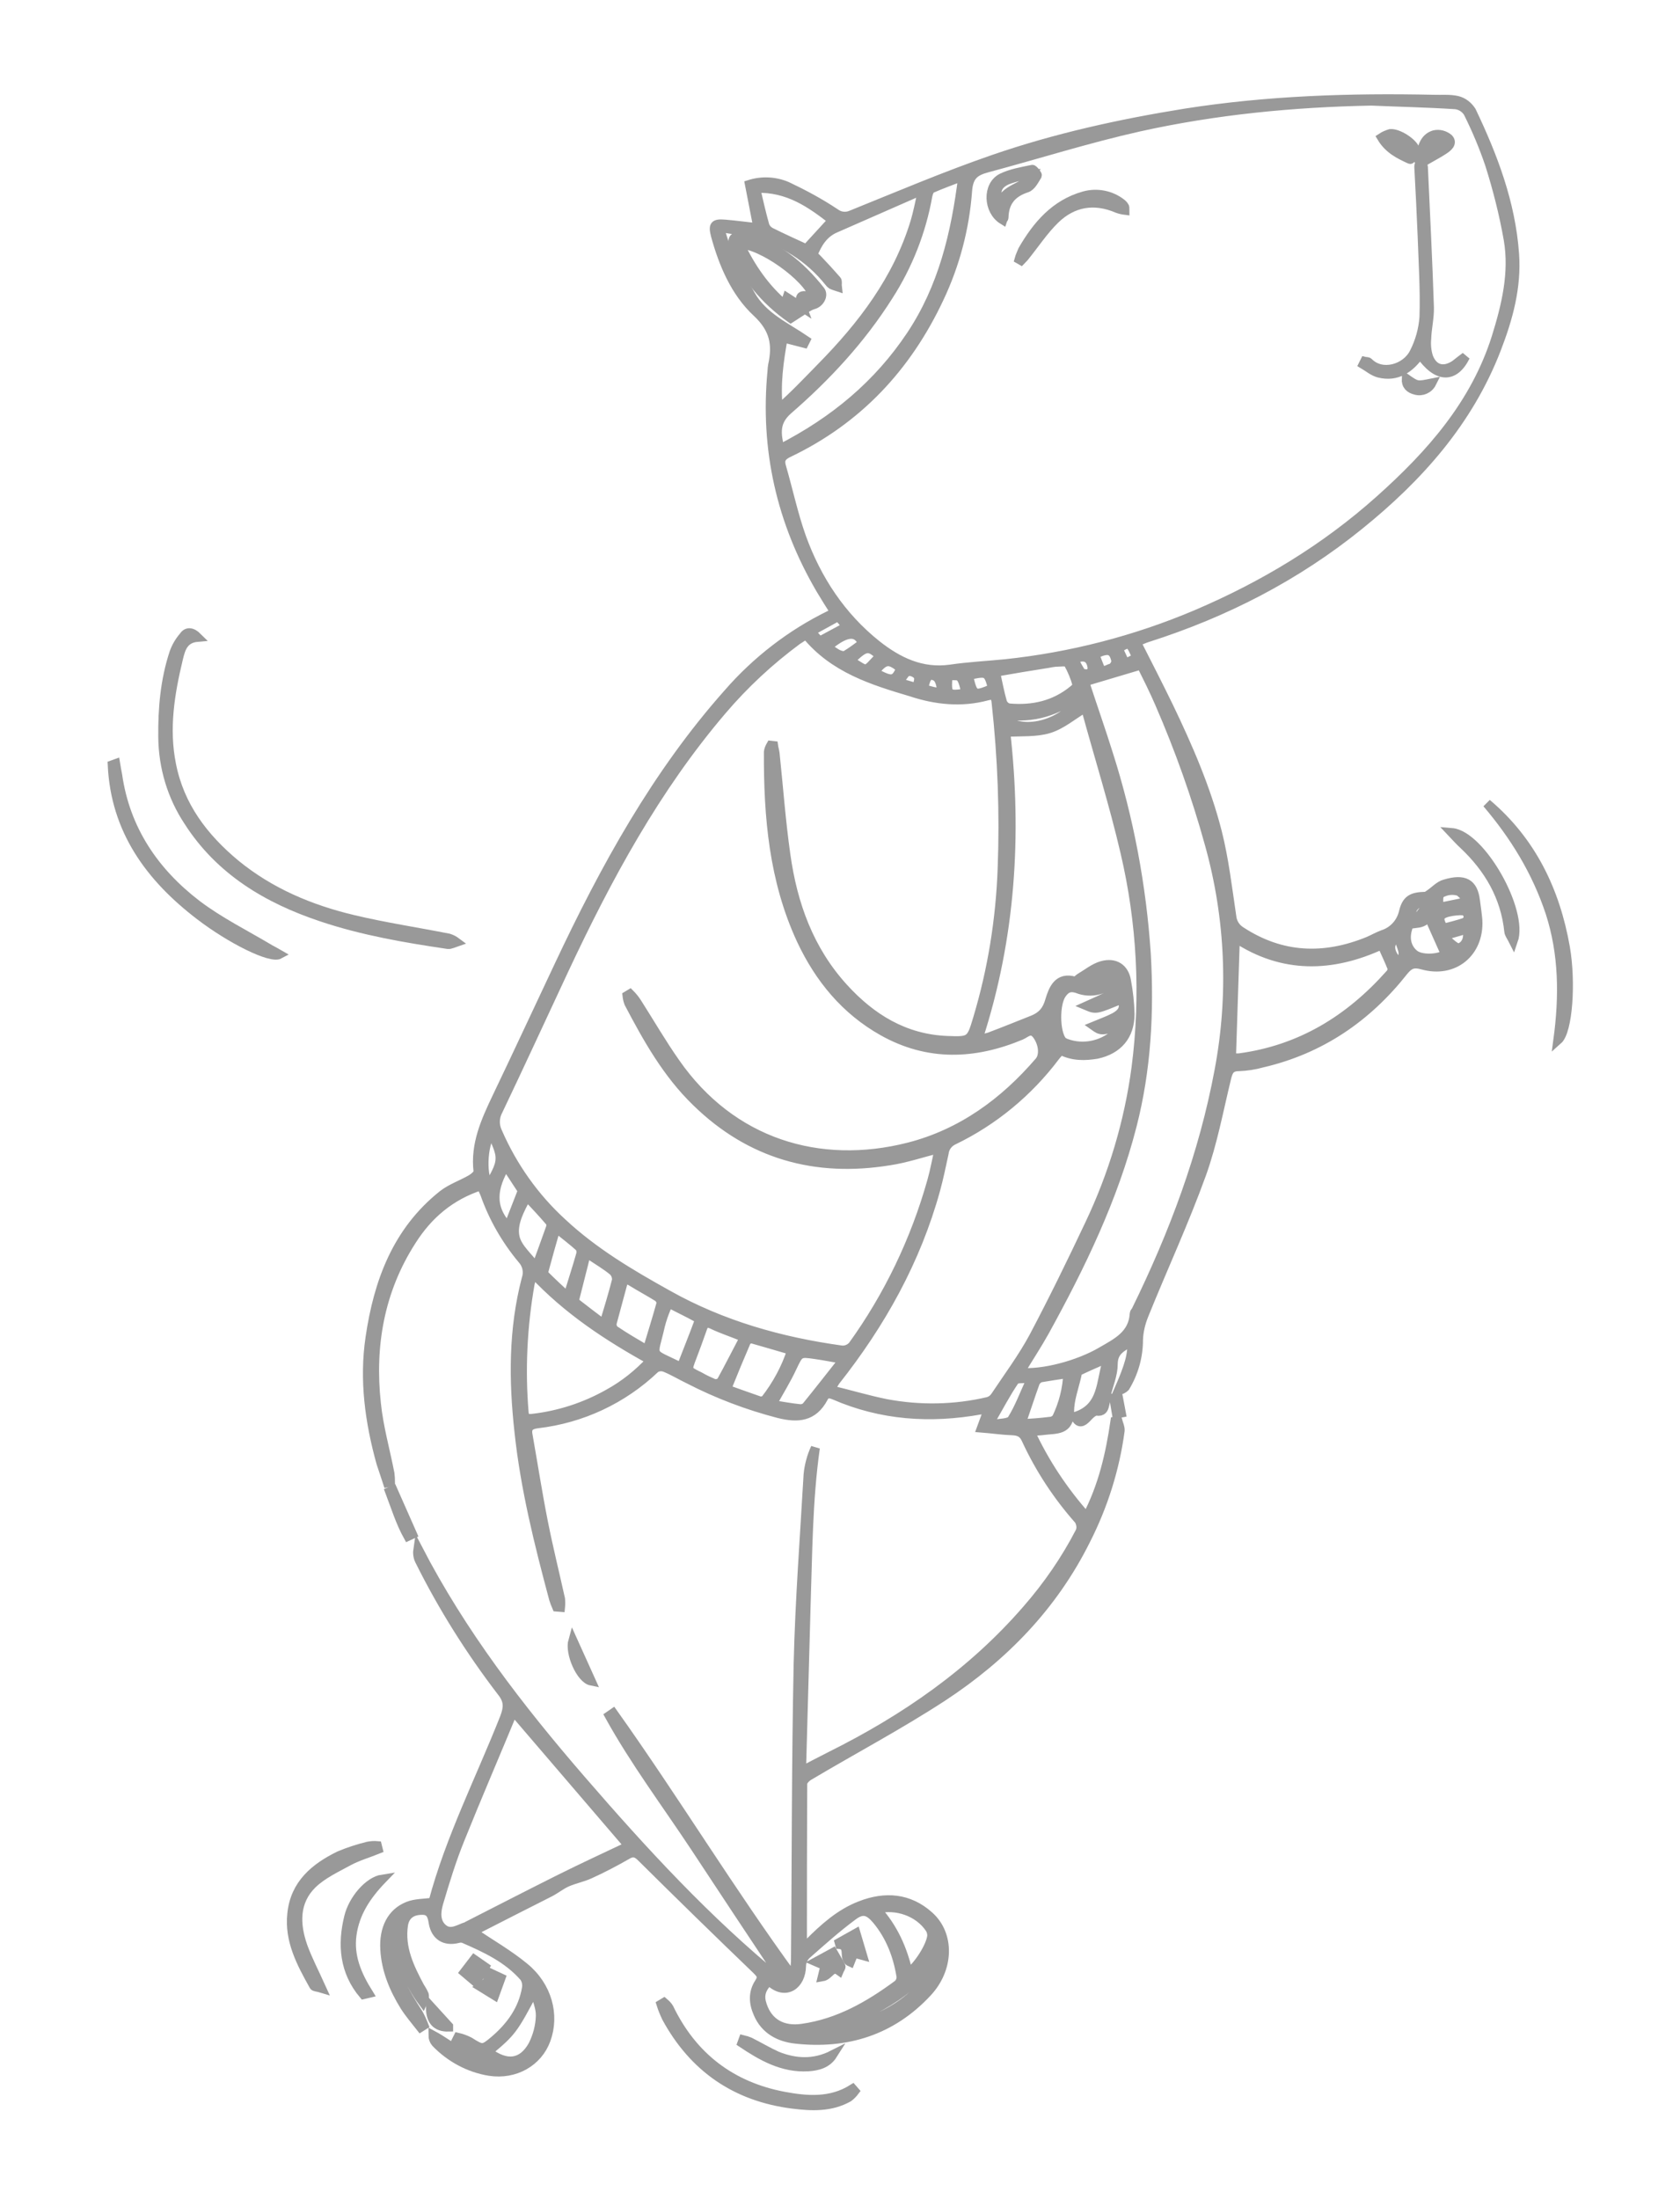 <?xml version="1.0" encoding="utf-8"?>
<!-- Generator: Adobe Illustrator 23.0.2, SVG Export Plug-In . SVG Version: 6.00 Build 0)  -->
<svg version="1.1" id="Capa_1" xmlns="http://www.w3.org/2000/svg" xmlns:xlink="http://www.w3.org/1999/xlink" x="0px" y="0px"
	 viewBox="0 0 558.4 730.8" style="enable-background:new 0 0 558.4 730.8;" xml:space="preserve">
<style type="text/css">
	.st0{opacity:0.503;}
	.st1{fill:#333333;stroke:#333333;stroke-width:3;}
</style>
<g id="Grupo_346" transform="translate(142.106 193.096)" class="st0">
	<path id="Trazado_19644" class="st1" d="M42.9,341c-0.4-0.9-0.7-1.8-1-2.7c-4.9-18.3-9.5-36.7-11.5-55.5c-1.9-17.1-2-34.1,2.4-50.9
		c0.8-2.3,0.2-4.8-1.4-6.5c-5.4-6.5-9.6-13.8-12.4-21.8c-0.4-0.9-0.8-1.8-1.3-2.6c-10.1,3.3-17.5,9.6-23,18.3
		c-10.6,16.5-13.8,34.9-11.7,54.1c0.8,7.8,3,15.5,4.5,23.2c0.1,1,0.2,2,0.2,2.9l-1,0.2c-0.7-2.2-1.5-4.4-2.2-6.6
		c-3.8-13.7-5.7-27.6-3.6-41.7c2.7-18.4,8.9-35.3,24.1-47.4c2.8-2.2,6.4-3.4,9.5-5.2c1-0.6,2.4-1.8,2.3-2.5
		c-1.1-9.1,2.5-16.9,6.2-24.7c7-14.6,13.8-29.3,20.7-43.9c15.2-32.3,32.3-63.5,56.2-90.4c9.4-10.8,20.9-19.7,33.8-26
		c0.4-0.2,0.9-0.5,1.6-1c-1.6-2.5-3.1-4.9-4.6-7.4c-13.2-22.5-18.7-46.7-16.2-72.7c0-0.6,0.1-1.2,0.2-1.9c1.5-6.9,0.6-12.1-5.3-17.6
		c-7.1-6.6-11.1-16-13.7-25.5c-0.9-3.5-0.4-4.1,3.2-3.8c3.6,0.3,7.2,0.8,10.9,1.2l-2.8-14.4c4.1-1.3,8.5-1.1,12.5,0.6
		c5.5,2.6,10.9,5.5,16,8.9c1.6,1.2,3.6,1.4,5.4,0.6c15.6-6.3,31.1-12.9,47-18.4c20.8-7.2,42.2-11.9,63.9-15.4
		c27.4-4.3,54.9-5.2,82.5-4.6c2.7,0.1,5.5-0.2,8,0.4c2,0.5,3.6,1.8,4.7,3.5c7.2,15.1,13.1,30.6,14.3,47.5c0.8,11.1-2.1,21.5-6,31.6
		c-9.3,24.1-25.8,42.6-45.6,58.6c-21,17-44.6,29.1-70.3,37.3c-1.3,0.4-2.5,1-3.8,1.5c3.7,7.3,7.3,14.3,10.7,21.3
		c6.5,13.5,12.5,27.3,16.2,41.8c2.3,9.1,3.4,18.6,4.8,28c0.2,2.1,1.3,3.9,3.1,5c13.5,8.8,27.6,9.3,42.3,3.3c1.6-0.7,3.2-1.6,4.8-2.2
		c3.5-1.1,6.1-4,6.9-7.6c1-4.1,2.9-5,7.2-5.1c0.6,0,1.2-0.6,1.7-0.9c1.6-1.1,3-2.7,4.8-3.2c6.6-2,9.5-0.2,10.2,5.5
		c0.3,2.2,0.6,4.3,0.8,6.5c0.6,10.8-8,17.9-18.5,14.9c-2.9-0.8-4.3-0.2-6.1,2c-12.2,15.5-27.7,26.1-47.1,30.6
		c-2.5,0.7-5.1,1.1-7.7,1.2c-2.9,0-3.5,1.4-4.1,3.8c-2.6,10.7-4.6,21.6-8.3,31.9c-5.7,15.8-12.8,31.1-19.1,46.7
		c-1.1,2.7-1.8,5.5-1.9,8.4c0,5.5-1.5,10.9-4.4,15.7c-0.6,0.6-1.3,1-2.2,1c3.5-8,4.7-12,4.3-16.2c-3,1.9-6.1,3-6.1,7.6
		c0,3.4-1.5,6.9-2.4,10.5l1.4,0.4c-2.8,0.3-0.6,5.3-4.5,4.7c-1-0.1-2.4,1.3-3.3,2.3c-1.4,1.4-2.6,2.1-3.9-0.5
		c9.5-3,8.4-11.6,10.7-18.5l-0.6-0.6c-3,1.3-6,2.6-8.9,4c-0.4,0.2-0.5,1.1-0.6,1.6c-0.9,3.9-2.4,7.9-2.4,11.8c0,6.5-4.5,5.8-8.5,6.3
		c-1.3,0.2-2.7,0.2-4.6,0.3c4.8,10.4,11.2,20,18.8,28.5c5.4-10.3,7.8-21,9.4-31.9l0.9-0.2c0.3,1.1,0.9,2.3,0.8,3.4
		c-1.7,12.7-5.6,25-11.4,36.4c-10.9,21.9-27.4,38.8-47.5,52c-14.4,9.4-29.7,17.5-44.5,26.3c-0.9,0.5-2.1,1.7-2.1,2.6
		c-0.1,18-0.1,36-0.1,54.7c1-0.8,1.6-1.2,2.1-1.7c5.1-5.1,10.4-9.9,17.2-12.5c8.2-3.2,16.1-2.6,22.8,3.4c7,6.2,6.8,17.6-0.6,25.5
		c-11.8,12.7-26.8,17.4-43.8,15.5c-5.4-0.6-10.2-3.1-12.5-8.6c-1.5-3.4-1.7-6.9,0.4-10.1c1.3-2,0.7-2.8-0.8-4.3
		c-12.8-12.3-25.5-24.7-38.1-37.2c-1.5-1.5-2.7-2.4-5-1c-4,2.3-8.2,4.5-12.4,6.4c-2.4,1.1-5.1,1.6-7.6,2.7c-2,0.9-3.8,2.4-5.8,3.4
		c-7.9,4-15.8,8-23.6,12c-0.8,0.4-1.5,0.9-1.8,1.1c5.8,3.9,11.9,7.4,17.1,11.7c7.7,6.3,10.2,15.9,7.2,24.1
		c-2.7,7.4-10.3,11.8-18.8,10.5c-6.8-1.1-13.1-4.5-17.9-9.5c-0.6-0.7-0.9-1.6-0.9-2.5c6.1,3.3,11.1,8.3,19.1,9.6l-11.4-7.7l0.6-1.2
		c1.3,0.3,2.6,0.8,3.8,1.4c4.3,2.7,4.5,2.8,8.3-0.4c5.4-4.6,9.5-10.2,10.7-17.4c0.2-1.3-0.1-2.6-0.8-3.6
		c-5.5-6.3-12.9-9.7-20.3-12.9c-0.6-0.1-1.2-0.1-1.8,0.1c-4.2,1-7.3-0.8-8.1-5.2c-0.4-2.6-1-4.4-4.1-4.2c-3.2,0.1-5.3,1.7-5.8,4.9
		c-1.1,7.6,2,14,5.4,20.4c0.6,0.9,1.1,1.8,1.5,2.7c0.2,0.9,0,1.8-0.4,2.6c-5.1-6.9-7.9-14.5-9.6-23c-0.4,1.5-0.7,2.9-0.8,4.5
		c0.3,8.5,4.5,15.4,8.9,22.2c0.7,1.3,1.3,2.6,1.8,3.9l-1.1,0.7c-1.8-2.3-3.7-4.5-5.3-7c-3.6-5.8-6.2-12-6.6-18.9s2.2-12.2,7.7-14.4
		c2.5-1,5.4-0.9,8.3-1.3c5.6-21.1,15.7-40.9,23.8-61.4c1.2-3.2,1.4-5.5-0.9-8.4c-10.5-13.7-19.7-28.3-27.4-43.8
		c-0.6-1.2-0.7-2.6-0.5-3.9c14.6,28.2,33.7,53,54.3,76.8c20.5,23.7,41.7,46.8,66.1,66.7l0.7-0.5c-9.7-14.6-19.4-29.2-29-43.8
		c-9.6-14.5-20.1-28.5-28.5-43.7l1.3-0.9c20.5,28.8,38.8,59,59.9,87.9c0.4-1.7,0.6-3.5,0.7-5.2c0.3-33.1,0.2-66.2,0.9-99.3
		c0.5-20.9,2.1-41.8,3.3-62.7c0.3-3,1.1-6,2.4-8.8c-2.5,17.7-2.5,35.5-3.1,53.2c-0.5,17.8-1,35.6-1.5,54.2c3.7-1.9,6.7-3.5,9.7-5
		c24.7-12.3,47-27.7,65.2-48.7c6.9-7.9,12.9-16.6,17.7-25.9c0.5-1.2,0.3-2.6-0.4-3.8c-7.1-8-13-17-17.5-26.7c-1-2.3-2.4-2.9-4.7-3
		c-3.2-0.1-6.4-0.6-10.2-0.9l2.2-6c-0.8-0.1-1.7-0.1-2.5,0c-16.7,3-33,1.9-48.6-4.9c-1.7-0.7-2.8-0.7-3.6,0.9
		c-3.4,6.4-8.5,6.8-14.9,5.2c-10.4-2.7-20.4-6.5-29.9-11.4c-2.7-1.3-5.3-2.9-8.1-4c-1.1-0.3-2.2-0.2-3.1,0.5
		c-10.7,10.2-24.4,16.6-39.1,18.3c-2.3,0.3-3.6,1.1-3.1,3.7c1.7,9.6,3.2,19.3,5.1,28.9c1.7,8.6,3.8,17,5.7,25.6
		c0.1,0.9,0.1,1.8,0,2.8L42.9,341z M313.7-159.5c-26,0.5-51.8,3-77.1,8.6c-17,3.8-33.7,9.1-50.5,13.6c-4.1,1.1-6.2,2.5-6.6,7.6
		c-0.9,12.4-4.1,24.5-9.4,35.7c-10.8,23-27.2,40.5-50.3,51.5c-2,1-2.8,2.1-2.2,4.3c2.3,7.9,4,16,6.7,23.6
		c5.1,14.1,13.2,26.4,25,35.8c7.1,5.6,14.9,9.4,24.4,8.1c6.1-0.9,12.2-1.2,18.3-1.8c21.8-2.3,43.2-7.8,63.5-16.4
		c22.3-9.5,42.9-21.9,61-38.1c16.9-15.1,31.7-31.8,38.7-54c3.3-10.6,5.9-21.4,4-32.5c-1.5-8.5-3.6-16.8-6.2-25
		c-2-5.9-4.4-11.6-7.2-17.2c-0.9-1.4-2.4-2.4-4.1-2.6C332.4-158.9,323-159.1,313.7-159.5z M125.8,17.8c-1,0.7-2,1.3-2.9,1.9
		c-9.2,6.8-17.6,14.6-25,23.3c-22.1,25.9-38.1,55.5-52.5,86.2c-7.3,15.6-14.5,31.3-21.9,46.8c-1.2,2.2-1.3,4.8-0.2,7.1
		c5,11.5,12.3,21.8,21.5,30.2c10.5,9.8,22.7,17,35.1,23.9c18,10.1,37.5,15.6,57.8,18.4c1.4,0.1,2.7-0.5,3.6-1.5
		c11.9-16.5,20.8-35.1,26.3-54.7c1-3.5,1.6-7.1,2.5-10.8c-5.9,1.5-11.2,3.3-16.6,4.1c-24.5,4-46.2-2-64.2-19.6
		c-9.7-9.4-16.2-21-22.4-32.8c-0.3-0.8-0.5-1.6-0.6-2.5l1-0.6c0.9,0.9,1.7,1.9,2.4,3c4.2,6.6,8.2,13.5,12.7,19.9
		c18.6,26.7,47.8,35.6,77.6,28c17.5-4.5,31.6-14.8,43.3-28.4c1.8-2.1,1.3-6.1-0.8-8.9c-1.9-2.5-3.6-0.5-5.2,0.2
		c-15.5,6.5-30.9,7.1-45.9-1.3c-12.5-7-21.2-17.6-27.2-30.4c-9.2-19.8-11-41-10.9-62.5c0.1-0.8,0.4-1.5,0.8-2.2l0.9,0.1
		c0.1,0.8,0.4,1.7,0.5,2.5c1.2,11.3,2,22.6,3.6,33.8c2.3,16.5,7.8,31.7,19.2,44.2c9.2,10.1,20.2,16.9,34.3,17.5
		c7.8,0.3,8,0.2,10.2-7.2c4.9-16.3,7.6-33.1,8.2-50.1c0.7-18.3,0-36.7-2-54.9c-0.2-2.2-0.7-2.9-3-2.3c-8.5,2.3-17.1,1.4-25.2-1.3
		C148,33.1,135,29.1,125.8,17.8z M210.5,156c-0.7,0.7-1.3,1.3-1.9,2.1c-8.9,11.8-20.5,21.4-33.8,27.8c-1.7,0.8-2.9,2.4-3.1,4.3
		c-0.9,4.1-1.7,8.1-2.8,12.1c-6.5,23.6-18.2,44.5-33.3,63.6c-0.6,0.9-1.2,1.9-1.7,2.9c6.6,1.6,12.6,3.4,18.6,4.6
		c11.2,2.1,22.7,1.9,33.8-0.7c1-0.3,1.8-0.9,2.4-1.8c4.4-6.6,9.1-12.9,12.8-19.8c6.5-12.3,12.6-24.8,18.5-37.3
		c7.8-16.4,13.1-34,15.5-52.1c3.1-23.9,1.8-48.2-3.7-71.6c-3.7-15.9-8.6-31.5-12.9-47.2c-0.1-0.3-0.2-0.5-0.4-0.7
		c-4.1,2.4-7.7,5.6-12,6.9c-4.3,1.3-9.2,0.9-14.3,1.2c3.8,34,1.8,68.1-9.2,101.9c1.3-0.1,2.6-0.3,3.8-0.7c4.8-1.8,9.7-3.8,14.5-5.7
		c2.9-1.2,4.6-3.1,5.5-6.4c1.1-3.6,2.7-8.1,8.4-6.4c0.4,0.1,1.1-0.8,1.6-1.1c2.4-1.4,4.8-3.4,7.4-4.1c4.3-1.2,7.4,0.9,8.1,5
		c0.7,3.7,1.1,7.4,1.2,11.1c0,7.2-4,11.9-11.1,13.4C218.7,157.9,214.6,158.1,210.5,156L210.5,156z M196.9,263
		c7.5,0.7,19.4-2.4,27.2-7c5-2.9,10.4-5.5,10.8-12.5c0-0.4,0.4-0.7,0.6-1.1c12.5-25.5,22.4-51.8,27.6-79.8c4.7-24.9,3.6-50.6-3.2-75
		c-4.4-16-10-31.7-16.6-46.9c-1.9-4.4-4.1-8.8-6.1-12.8l-18.8,5.6c2.6,8,5.4,15.9,7.9,23.9c6.9,21.6,11.1,44,12.6,66.6
		c1.1,19.2,0.1,38.3-4.7,57c-6.2,24.2-17,46.5-29,68.3C202.7,253.8,199.8,258.2,196.9,263z M28.5,375.6c-5.9,14.3-12,28.4-17.7,42.6
		c-2.8,6.9-5,14.1-7.1,21.2c-0.8,2.8-1.2,6.3,1.5,8.5c2.6,2.1,5.3,0,7.9-0.8c0.1,0,0.2-0.1,0.3-0.2c10.2-5.2,20.3-10.4,30.5-15.5
		c7.6-3.8,15.2-7.3,23-11L28.5,375.6z M97.1-117.5c2.1,8.7,6.4,15.4,10.3,22.4c4.1,7.3,11.7,10.6,18.3,15.1l-0.5,1l-7-1.8
		c-1.4,7.8-2.5,15.5-1.6,23.7c5.1-4.4,9.5-9.1,14.1-13.8c13.8-14,25.5-29.3,31.3-48.4c0.9-3,1.5-6.1,2.2-9.2l-0.9-0.9
		c-9.3,4.1-18.5,8.1-27.8,12.2c-3.9,1.7-5.9,5-7.4,8.8c0.5,0.5,1,0.9,1.4,1.3c2.2,2.3,4.4,4.7,6.5,7.1c0.4,0.4,0.1,1.4,0.2,2.2
		c-0.6-0.2-1.3-0.4-1.9-0.7c-0.3-0.2-0.6-0.5-0.9-0.9c-6.4-8-15.3-13.7-25.3-16.1C104.7-116.4,101.1-116.8,97.1-117.5z M267.2,158.5
		c0.8,0,1.7,0,2.5,0c20.4-2.7,36.7-12.7,50.2-27.9c0.5-0.5,0.7-1.2,0.7-1.9c-1-2.6-2.2-5-3.4-7.8c-16.6,7.7-33,8.1-48.7-2.3
		L267.2,158.5z M117.1-43.9c18-9.2,32.6-21.3,43.6-37.8c10.5-15.8,14.8-33.5,17.2-52.8c-3.9,1.5-7.2,2.7-10.4,4.1
		c-0.6,0.3-1,1.4-1.2,2.3c-2.1,11.9-6.6,23.3-13.1,33.4c-9.1,14.4-20.6,26.8-33.4,37.9C115.4-52.9,115.9-49.1,117.1-43.9z
		 M35.1,230.1c-0.4,1.1-0.7,2.3-1,3.4c-2.5,14.2-3.2,28.6-2,42.9c0.2,2,1.2,2,2.7,1.9c8.9-1,17.5-3.8,25.3-8.2
		c5.3-2.9,10-6.7,14.1-11.1C59.9,251.1,46.5,242.3,35.1,230.1z M113.2,465.5c-2.4,2.5-3,4.8-1.9,7.9c1.9,5.7,6.6,8.6,13.3,7.6
		c12-1.7,22.1-7.5,31.6-14.5c0.8-0.6,1.2-1.6,1.2-2.6c-1.1-7-3.6-13.5-8.1-18.9c-2.7-3.2-4.7-3.8-8-1.3c-5.4,4-10.4,8.5-15.4,12.9
		c-1,1-1.6,2.3-1.6,3.7c-0.1,6.3-5.2,10-10.4,5.3C113.7,465.6,113.4,465.6,113.2,465.5L113.2,465.5z M219.1,141.2
		c11.8-5.3,12-5.4,9.7-8.8c-3.2,3.6-8.3,4.9-12.8,3.1c-2.7-0.9-4,0.1-5.2,1.8c-2.3,3.3-2.2,12.5,0.1,15.5c0.4,0.4,1,0.7,1.6,0.9
		c5.4,1.9,11.4,0.7,15.8-3c0.8-0.9,1.5-1.8,2.2-2.9c-6.6,1.8-6.6,1.8-9,0.1c2.4-1,4.7-1.8,6.8-2.9c2.4-1.3,3.9-3.1,2.3-6
		C222.2,142.5,222.2,142.5,219.1,141.2L219.1,141.2z M188.8,30.3c0.8,3.6,1.4,6.9,2.3,10c0.4,1,1.2,1.7,2.2,1.9
		c7.8,0.7,15.1-0.9,21.3-6c0.5-0.4,1.4-1.2,1.3-1.6c-0.7-2.6-1.7-5-3-7.3c-0.5-0.7-2.7-0.3-4.2-0.3c-0.8,0.1-1.6,0.2-2.5,0.4
		C200.4,28.3,194.5,29.3,188.8,30.3L188.8,30.3z M109.1-130.5c1,4.5,1.9,8.4,3,12.3c0.3,0.9,1,1.7,1.9,2.2c4,2,8,3.8,11.9,5.6
		l8.7-9.5C127.5-125.4,119.9-130.9,109.1-130.5z M121,255.7c-4.5-1.3-8.8-2.6-13.1-3.8c-0.7-0.1-1.5,0.3-1.9,0.8
		c-2.2,5.1-4.4,10.4-6.6,15.9c3.4,1.2,7.2,2.6,11,3.9c0.7,0.1,1.4-0.1,1.9-0.5C116.1,267.1,119.1,261.6,121,255.7L121,255.7z
		 M73,255.6c1.6-5.4,3.2-10.4,4.6-15.5c0-0.8-0.4-1.6-1.1-2.1c-2.9-1.8-5.9-3.4-8.8-5.2c-1.5-0.9-2.4-0.8-2.9,1.1
		c-1.1,4.2-2.3,8.4-3.4,12.6c-0.2,0.9,0.1,1.8,0.7,2.4C65.6,251.3,69.3,253.4,73,255.6L73,255.6z M138.3,258.7
		c-3.6-0.6-6.4-1.2-9.3-1.6c-5.5-0.8-5.4-0.7-7.8,4.3c-1.9,4.1-4.3,7.9-6.7,12.3c3.2,0.5,6.3,1.1,9.4,1.4c0.8,0,1.6-0.3,2.1-0.9
		C129.9,269.4,133.8,264.4,138.3,258.7L138.3,258.7z M105.3,251.4c-4.2-1.7-7.6-2.8-10.7-4.3c-2.1-1-2.7-0.2-3.3,1.6
		c-1.1,3.1-2.2,6.2-3.4,9.3c-1.7,4.4-1.7,4.3,2.6,6.4c1.5,0.9,3.1,1.6,4.7,2.3c0.9,0.2,1.8-0.1,2.4-0.7
		C100.2,261.3,102.6,256.5,105.3,251.4L105.3,251.4z M52.8,223.3c-1.3,5.4-2.6,10.2-3.8,15.1c-0.1,0.5,0,1,0.3,1.5
		c3.1,2.4,6.2,4.8,9.3,7.1c1.6-5.3,3-9.9,4.2-14.6c0.1-1.1-0.3-2.2-1.1-3C59.3,227.4,56.5,225.8,52.8,223.3L52.8,223.3z M84.3,261.3
		c2-5.2,4-10.1,5.8-15c0-0.7-0.3-1.3-0.8-1.6c-2.9-1.6-5.9-3-8.9-4.6c-0.4,0.5-0.7,1-1,1.5c-0.8,1.9-1.5,3.9-2,5.9
		C74.9,258.6,73.4,255.9,84.3,261.3L84.3,261.3z M149.2,441.4c5.6,6.1,8.8,13.3,10.6,21.3c3.4-2.6,7.4-8.9,7.8-12.4
		c0-0.9-0.2-1.8-0.7-2.5C163.3,442.4,155.9,439.7,149.2,441.4L149.2,441.4z M20.1,488.8c6.1,4.7,11.4,4.1,14.9-2.2
		c1.5-3,2.4-6.3,2.5-9.7c0.1-2.8-1.3-5.7-2-8.6C28.4,481.7,28.1,482.1,20.1,488.8L20.1,488.8z M197.3,280.1c3.2-0.2,6.4-0.4,9.5-0.8
		c0.9,0,1.8-0.5,2.3-1.2c2.2-4.6,3.5-9.6,3.7-14.7c-3.2,0.5-6.1,0.9-8.9,1.4c-0.8,0.2-1.5,0.8-1.9,1.6
		C200.4,270.8,199,275.2,197.3,280.1z M42.7,215c-1.5,5.2-2.8,9.8-4,14.3c-0.1,0.5,0,1,0.3,1.4c2.5,2.5,5.1,4.9,7.6,7.2
		c1.5-5,3-9.5,4.3-14.1c0.2-0.8,0.1-1.7-0.4-2.4C48.3,219.4,45.9,217.6,42.7,215z M33,204.6c-2.4,4.5-4.9,9.1-3.9,13.5
		c0.8,3.6,4.4,6.5,7,10c1.8-4.9,3.3-9.1,4.8-13.3c0.2-0.7,0.1-1.4-0.3-1.9C38.3,210.2,35.8,207.5,33,204.6z M332.6,111.2
		c-0.4,0.7-0.9,1.3-1.5,1.9c-0.7,0.4-1.5,0.6-2.3,0.7c0.1-0.7,0.3-1.4,0.6-2.1c0.5-1,1.4-1.8,1.9-2.8c0.2-0.5,0.3-1.5,0-1.6
		c-0.6-0.3-1.3-0.4-1.9-0.2c-0.8,0.4-1.5,1-2,1.9c-0.7,2.1-1,4.3-1.6,6.5c-1,3.2-0.4,6.3,2,8.4c2.3,2.1,8.5,1.7,10.5,0.1
		L332.6,111.2z M134,481.8c18.2-2.2,34.3-13.8,34.7-25.2C160.9,470.6,146.9,475.4,134,481.8L134,481.8z M26.8,214.7
		c1.5-3.9,3.1-7.9,4.6-11.8c0.1-0.2,0-0.4-0.1-0.6c-1.7-2.6-3.4-5.2-5.3-8.1C21.7,201.4,20.5,208.1,26.8,214.7z M200.3,266l-1-1
		c-1.5,0.2-3.7-0.1-4.2,0.8c-2.9,4.3-5.3,8.9-7.9,13.4l0.9,1.1c2.1-0.5,5.2-0.3,6.1-1.6C196.7,274.7,198.3,270.2,200.3,266z
		 M217.3,37.3c-7.8,6-16,8.6-25.5,7.2c0.1,0.9,0.6,1.7,1.2,2.2C200.3,51.1,213.9,46.2,217.3,37.3L217.3,37.3z M21.3,183
		c-3.2,4.6-3.3,15.7-0.7,18c1.2-2.9,3.4-5.8,3.5-8.8C24.3,189.3,22.4,186.3,21.3,183z M132.9,21.9c1,0.8,2.1,1.6,3.3,2.3
		c0.8,0.4,2,0.8,2.7,0.5c2-1.2,3.9-2.6,5.7-4C142.5,15.9,138.4,17.3,132.9,21.9z M130.3,20l9.1-4.9l-2.9-3.3l-9.1,5L130.3,20z
		 M344.9,106.7l0.8-0.8c-1.2-1-2.2-2.7-3.5-2.9c-1.9-0.4-3.8-0.1-5.5,0.9c-0.9,0.6-0.5,3-0.6,4.6L344.9,106.7z M337.7,115.4
		c2.3-0.6,4.8-1.2,7.1-2c0.7-0.4,1.1-1.2,1.1-2c-0.1-0.7-0.9-1.8-1.5-1.8c-1.7-0.1-3.5,0.1-5.2,0.5
		C336.1,110.9,335.8,112.3,337.7,115.4L337.7,115.4z M140.5,26.5c6.2,3.7,4.5,4,9.9-1.6C146.6,21.4,145.6,21.5,140.5,26.5
		L140.5,26.5z M179.8,31.4c1.6,6.8,1.8,6.9,8,4.3C186.3,30.1,186,30,179.8,31.4L179.8,31.4z M148.5,30.3c5.8,3.2,6.9,3.1,8.8-1.3
		C153.3,25.8,152,26,148.5,30.3L148.5,30.3z M221.8,24.4c0.5,1.4,1,2.8,1.6,4.2c1,2.3,2.7,0.5,4,0.3c0.8-0.5,1.3-1.4,1.4-2.3
		C228,22.7,226.3,22.2,221.8,24.4L221.8,24.4z M179,37.2c-0.6-1.8-0.8-3.9-1.9-5.2c-0.6-0.8-2.7-0.4-4.1-0.6
		C172.5,37.9,172.8,38.2,179,37.2L179,37.2z M338.9,117.6l-0.6,1.3c1.5,1.1,3.5,3.3,4.6,3c2.2-0.7,3.3-3.1,2.6-6.2L338.9,117.6z
		 M164.9,35.8c4.7,1.5,5.9,1.5,5.8,0c0-1.4-0.7-3.5-1.7-4C166.6,30.6,165.7,31.7,164.9,35.8z M214.9,26c0.6,1.5,1.4,2.9,2.3,4.3
		c0.5,0.6,1.9,0.6,2.9,0.5c0.3,0,0.8-1.3,0.8-1.9C220.5,25.4,218.4,24.4,214.9,26L214.9,26z M322.8,118.3c-3.6,1.4-3.5,5.2,0,8.4
		C325.9,123.9,323.1,121.3,322.8,118.3z M235.7,25.5c-2.1-5.2-2.5-5.4-6.1-3l2.3,4.9L235.7,25.5z M156.2,33.6l6.5,1.9
		c0.2-2.1,1.6-3.8-1.1-5.1C158.4,29,158.5,32.2,156.2,33.6L156.2,33.6z M207.1,154.5c1.4-1.7,0.5-6.7-1.6-7.4l-1.8,1.2L207.1,154.5z
		 M219.2,133l0.4,0.9l6.4-2.5l-0.4-0.9C223,130.2,220.7,130.6,219.2,133L219.2,133z"/>
	<path id="Trazado_19645" class="st1" d="M-76.4,18.7c-4.7,0.4-5.6,3.8-6.4,7.1c-2.8,11.6-4.7,23.3-2.3,35.2
		c2.7,13.8,10.7,24.3,21.3,33.1c11.5,9.4,24.8,15,39.1,18.4c10.5,2.5,21.2,4.1,31.8,6.2c0.9,0.3,1.7,0.7,2.5,1.3
		c-0.9,0.3-2,0.9-2.8,0.8c-14.2-2.1-28.3-4.5-42-9.1c-18-6-33.8-15.4-44.3-31.8c-5.5-8.3-8.4-18-8.5-28c-0.1-9.5,0.7-18.9,3.7-28
		c0.7-2,1.8-3.9,3.2-5.5C-80,16.7-78.3,16.8-76.4,18.7z"/>
	<path id="Trazado_19646" class="st1" d="M352.1,73.9c14.9,12.6,22.8,29.1,26.1,47.9c2,11.6,0.9,27.8-2.5,30.8
		c2-14.8,1.8-28.8-2.6-42.4C368.6,96.6,361.3,84.7,352.1,73.9z"/>
	<path id="Trazado_19647" class="st1" d="M-103.7,60.7c0.2,1.3,0.5,2.6,0.7,3.8c2.6,18.1,12.2,32.2,26.3,43
		c7.5,5.7,16.2,10,24.4,14.9c0.9,0.5,1.9,1,3.1,1.7c-2.9,1.6-16.2-5-26.5-12.9c-16.6-12.7-28.1-28.4-29.1-50.1L-103.7,60.7z"/>
	<path id="Trazado_19648" class="st1" d="M78.6,472.4c0.7,0.6,1.3,1.2,1.7,1.9c7.8,16.2,20.7,26,38.2,29.3
		c7.6,1.4,15.5,2.1,22.8-2.5l0.7,0.8c-0.6,0.8-1.3,1.5-2.1,2.1c-5.9,3.3-12.3,3-18.6,2.2c-18.8-2.4-32.8-12-41.9-28.7
		c-0.7-1.5-1.3-2.9-1.8-4.5L78.6,472.4z"/>
	<path id="Trazado_19649" class="st1" d="M-35.2,467.7c-1.3-0.4-2.4-0.4-2.6-0.8c-4.2-7.5-8.3-15.1-7.3-24c1-9.8,7.6-15.3,15.8-19.3
		c3.1-1.3,6.2-2.3,9.4-3.1c1-0.2,2.1-0.3,3.2-0.2l0.3,1.2c-3.2,1.3-6.7,2.3-9.7,3.9c-4.2,2.3-8.8,4.4-12.2,7.7
		c-5.9,5.8-5.7,13.3-3.1,20.7C-39.8,458.2-37.6,462.4-35.2,467.7z"/>
	<path id="Trazado_19650" class="st1" d="M340.4,83.6c9.7,0.8,24,26,20.5,36c-0.7-1.4-1.4-2.2-1.5-3.1c-1.2-11.6-6.7-21-15.1-28.9
		C343.2,86.6,342.1,85.4,340.4,83.6z"/>
	<path id="Trazado_19651" class="st1" d="M-21.3,469.8c-6.4-7.6-7.2-16.5-4.9-25.8c1.4-5.8,6.6-11.9,11.2-12.6
		c-5.4,5.6-9.1,11.3-10.1,18.5s1.7,13.4,5.5,19.5L-21.3,469.8z"/>
	<path id="Trazado_19652" class="st1" d="M134.7,489.8c-1.9,3-5,3.8-8.2,4c-8.5,0.5-15.4-3.5-22-7.9l0.4-1.1
		c0.8,0.2,1.5,0.4,2.2,0.7c3,1.5,6,3.3,9.1,4.7C122.2,492.6,128.4,493,134.7,489.8z"/>
	<path id="Trazado_19653" class="st1" d="M54.4,365.6c-3.5-0.7-7.3-9.3-6.1-13.5L54.4,365.6z"/>
	<path id="Trazado_19654" class="st1" d="M-6.5,317.5c-2.6-4.7-4.2-9.9-6.1-14.9l1.1-0.5l6.5,14.7L-6.5,317.5z"/>
	<path id="Trazado_19655" class="st1" d="M16.1,465.7l-3.9-3.3l3.3-4.3l3.6,2.5L16.1,465.7z"/>
	<path id="Trazado_19656" class="st1" d="M19.9,462.2l4.5,2.1l-2.1,5.8l-4.7-2.9l2.5-1.7L19.9,462.2z"/>
	<path id="Trazado_19657" class="st1" d="M1,473.7c2.2,2.4,4.1,4.5,6,6.6c0,0,0,0.2,0,0.3C2.9,480.7,0.8,478.4,1,473.7z"/>
	<path id="Trazado_19658" class="st1" d="M229,276.8l-0.9-5.3l1.5-0.3l1,5.3L229,276.8z"/>
	<path id="Trazado_19659" class="st1" d="M345-74.6c-3.8,7.6-9.6,7.2-15.1-0.8c-3.4,4.8-7.7,7.8-13.7,6.3c-1.9-0.5-3.5-1.9-5.2-2.9
		l0.5-1c0.4,0.1,1,0,1.3,0.3c4.4,4.5,12.4,2.2,15.1-3.2c1.9-3.7,3-7.7,3.3-11.8c0.3-8.9-0.3-17.9-0.6-26.8
		c-0.3-7.6-0.7-15.2-1.1-22.8c-0.1-0.9,0.3-1.9,1-2.5c0.2,0.7,0.4,1.5,0.5,2.3c0.7,15.5,1.5,31,2,46.5c0.1,3.5-0.8,7-0.9,10.5
		c-0.2,2,0,4,0.6,6c1.6,4.2,5,5.1,8.8,2.6C342.6-72.8,343.8-73.7,345-74.6z"/>
	<path id="Trazado_19660" class="st1" d="M231.8-123.2c-0.8-0.1-1.7-0.3-2.5-0.6c-7.7-3.3-14.8-2.1-20.7,3.6
		c-3.8,3.7-6.8,8.3-10.2,12.5c-0.4,0.4-0.7,0.8-1.1,1.2l-0.7-0.4c0.3-1.1,0.8-2.1,1.2-3.1c4.8-8.3,10.8-15.3,20.4-18
		c4.3-1.2,8.9-0.3,12.4,2.4c0.4,0.3,0.8,0.7,1,1.1C231.8-124.3,231.8-124,231.8-123.2z"/>
	<path id="Trazado_19661" class="st1" d="M191.2-120c-5-3.1-5.3-11.5-0.3-14c3.1-1.5,6.7-2.1,10.1-2.8c0.4-0.1,1.8,1.8,1.7,2
		c-1,1.6-2,3.7-3.6,4.2c-4.9,1.6-7.4,4.7-7.5,9.8C191.6-120.5,191.3-120.3,191.2-120z M190.2-124.6c1.1-6.4,8.5-5.6,11-10.6
		c-2.9,0.3-5.8,0.9-8.6,2C189.1-131.6,188.4-129.2,190.2-124.6L190.2-124.6z"/>
	<path id="Trazado_19662" class="st1" d="M328.1-141.7c-0.5,0.6-1.3,1.7-1.5,1.6c-3.5-1.6-7.1-3.3-9.5-7.3c0.9-0.6,1.9-1,2.9-1.3
		c2.6-0.2,7.3,2.8,8.3,5.2C328.4-142.9,328.1-142.2,328.1-141.7c-3.2-4.3-5.2-5.5-8.2-4.9C321.7-143.8,324.8-142,328.1-141.7z"/>
	<path id="Trazado_19663" class="st1" d="M330.2-141.5c0.4-3.6,1.7-6,4.4-6.8c1.7-0.4,3.5,0.1,4.8,1.2c1.5,1.6-0.3,3-1.7,3.9
		c-1.8,1.2-3.8,2.2-5.7,3.3l-0.7-1.1c1.6-1,3.3-2,4.8-3.1c0.7-0.7,1.2-1.4,1.6-2.2c-1.1-0.1-2.6-0.6-3.2-0.1
		C333-145.2,331.9-143.5,330.2-141.5z"/>
	<path id="Trazado_19664" class="st1" d="M325.3-67.3c3.6,2.5,3.6,2.5,8.5,1.5c-1,2-3.3,3-5.4,2.4C326.4-63.9,325.2-65,325.3-67.3z"
		/>
	<path id="Trazado_19665" class="st1" d="M120.7-87.3c-8.6-6.1-15.2-13.8-18.8-23.8c-1-2.7,0-3.8,2.8-3.2c11,2.5,19.1,9.2,25.9,17.8
		c1.2,1.6-0.3,4.2-2.4,4.7c-0.9,0.3-1.7,0.7-2.4,1.2C124.2-89.6,122.6-88.5,120.7-87.3z M128.3-94.5c-1.9-6.5-17.6-17.6-24.5-17.4
		c3.7,7.7,8.3,14.5,14.9,20.1l0.8-2.4l5.1,3.3C122.3-97,126.6-94.1,128.3-94.5L128.3-94.5z"/>
	<path id="Trazado_19666" class="st1" d="M144.6,456.8l-2.9-0.8l-1.2,3c-2.9-1.3,0.8-6.1-4.7-5.9l6.6-3.7L144.6,456.8z"/>
	<path id="Trazado_19667" class="st1" d="M134.8,455.8c0.8,1.4,1.8,3,2.6,4.6c0.2,0.3-0.4,1-0.6,1.5c-2.5-1.8-3.2,1.6-5.6,2l0.9-3.7
		l-3-1.3L134.8,455.8z"/>
</g>
</svg>
